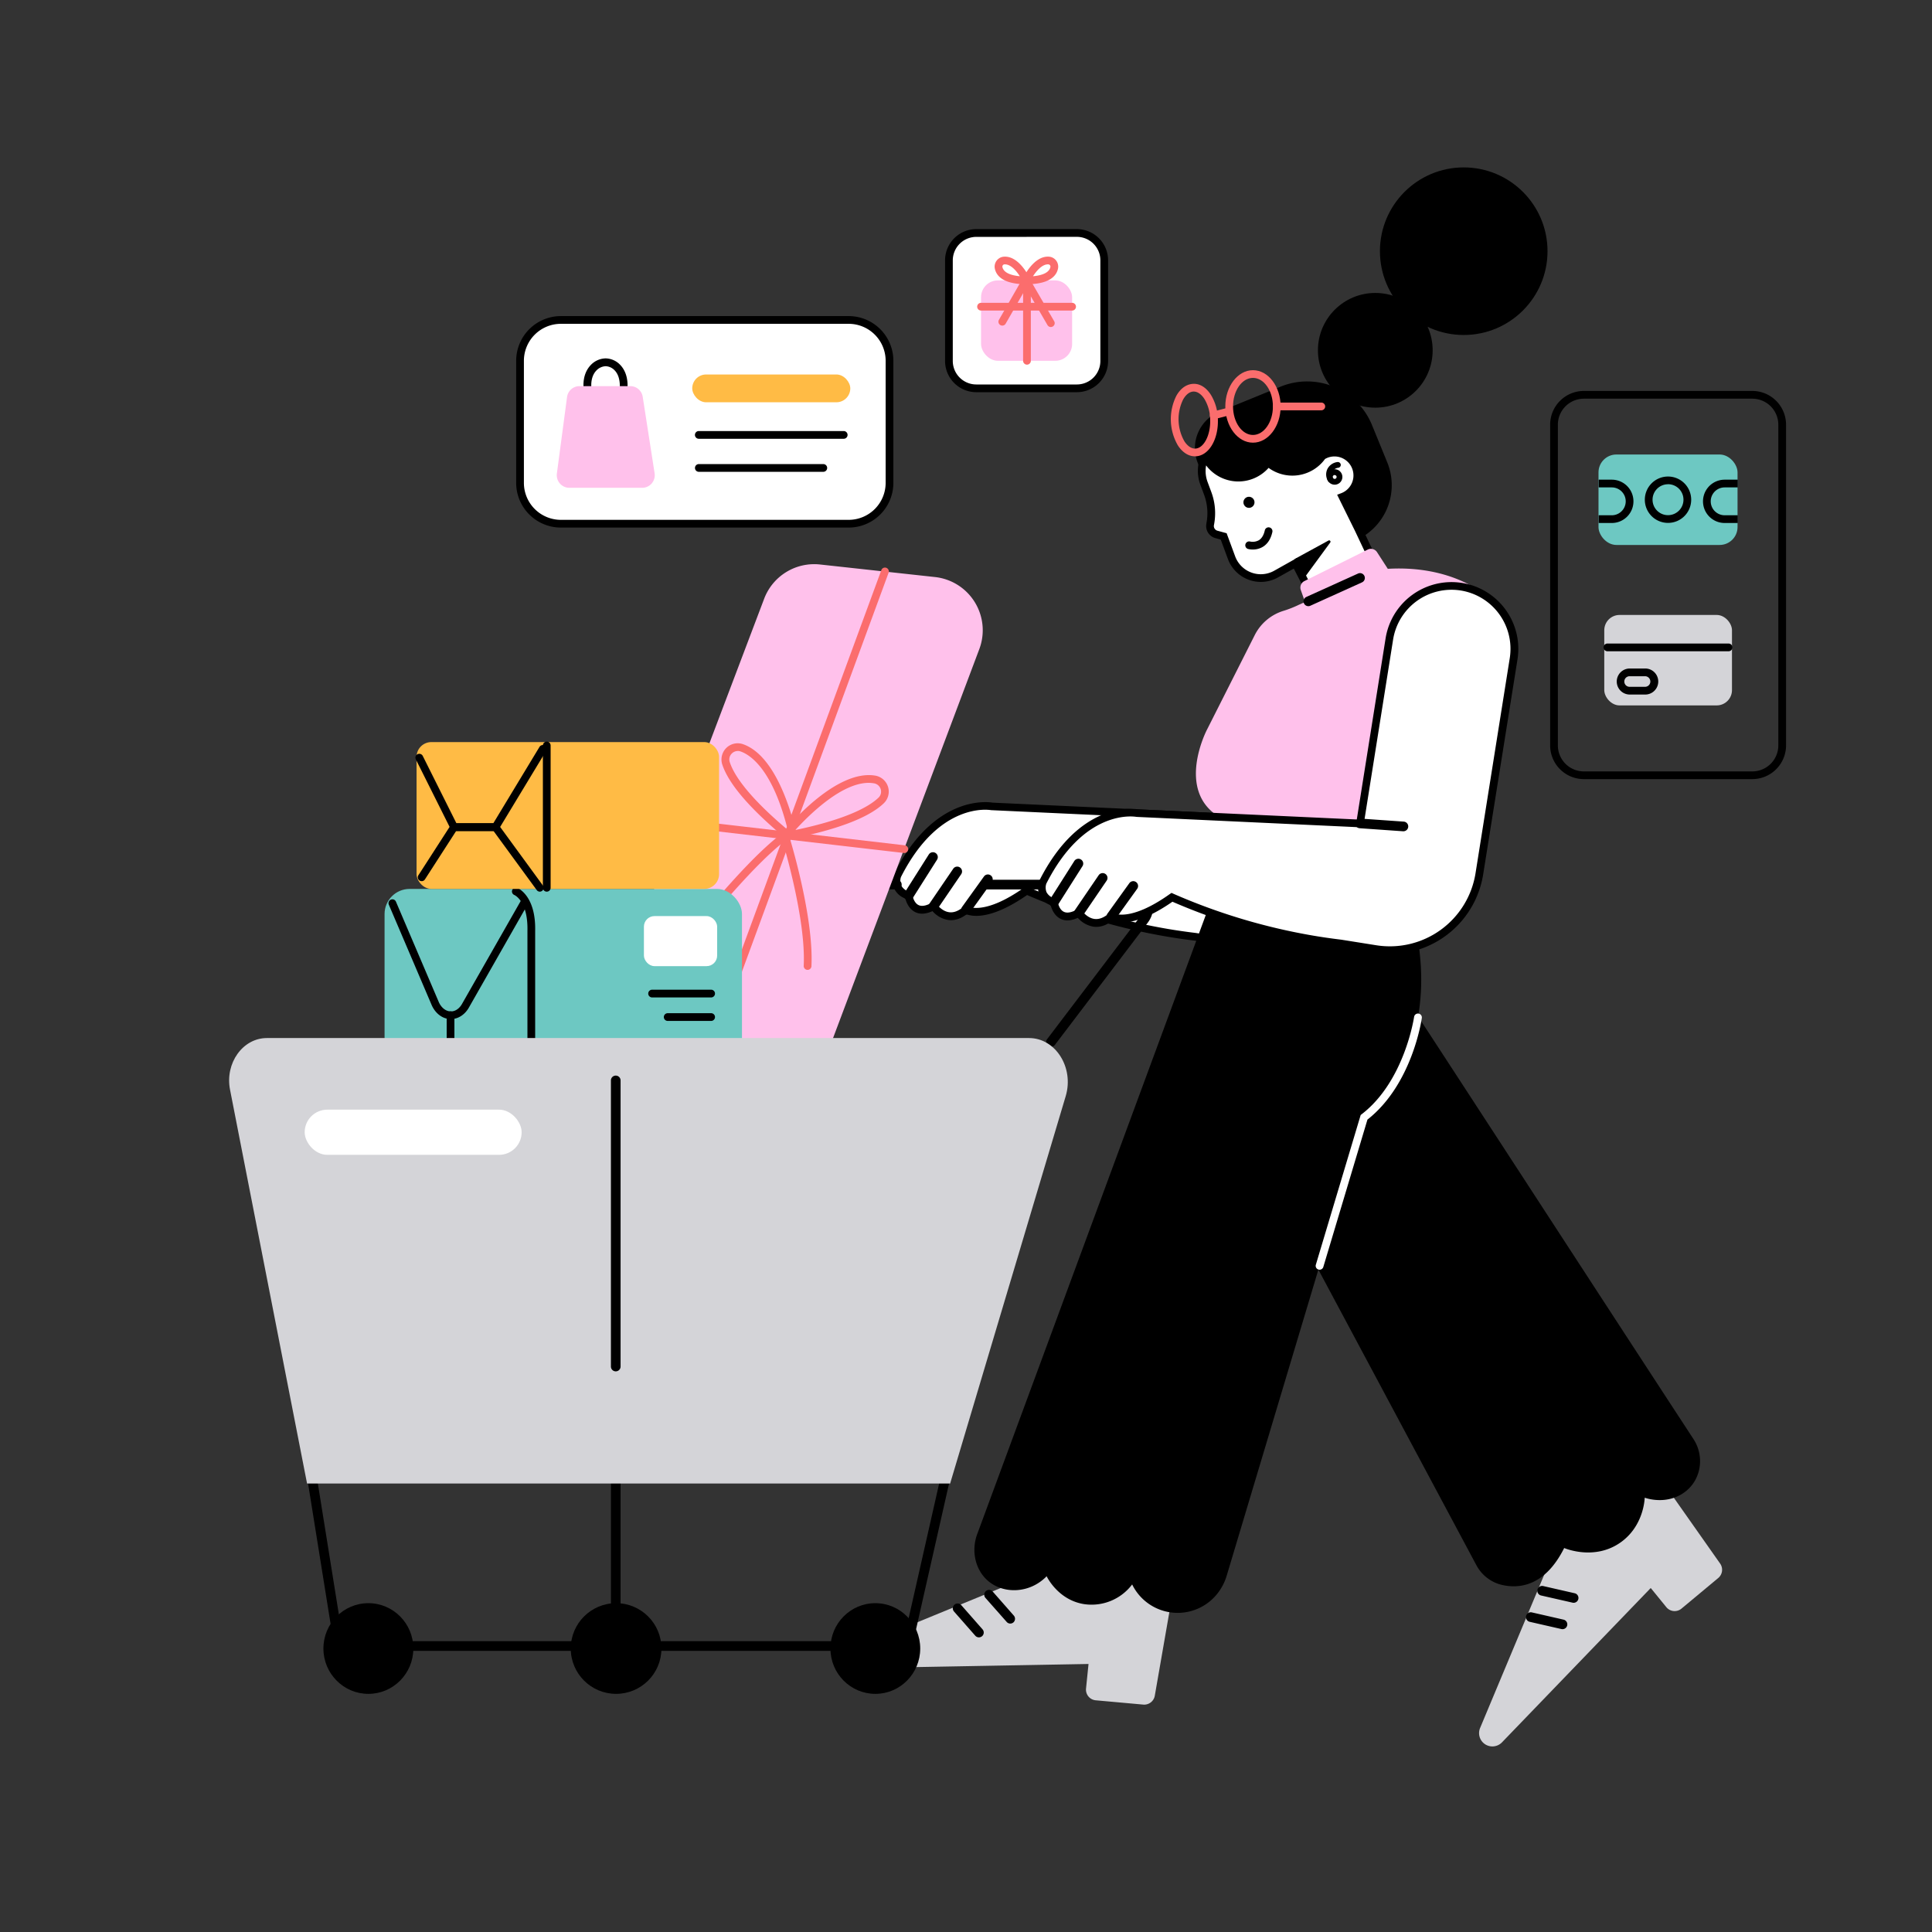 <svg id="Layer_1" data-name="Layer 1" xmlns="http://www.w3.org/2000/svg" viewBox="0 0 1000 1000"><rect x="0" y="0" width="1000" height="1000" fill="#333333" stroke="none"/><defs><style>.cls-1{fill:#fff;}.cls-2{fill:#D4D4D8;}.cls-3{fill:#ffc1eb;}.cls-4{fill:#ffbb45;}.cls-5{fill:#fb6d6d;}.cls-6{fill:#6dc8c2;}</style></defs><path class="cls-1" d="M628.69,422.72,513.4,417.39s-28.14-5.31-48.89,35.75c0,0-3,7.61,5.76,10.38,0,0,1.62,11.76,12.92,5.53,0,0,6.92,10.33,16.84,1.82,0,0,9,6,31.36-9.89a311.66,311.66,0,0,0,73.06,21.85q7.31,1.23,14.35,2.07l18,2.86a46.89,46.89,0,0,0,53.68-38.94Z"/><path d="M644.27,490.36a50.08,50.08,0,0,1-7.79-.62l-18-2.87c-4.73-.56-9.59-1.26-14.37-2.07a313.81,313.81,0,0,1-72.48-21.54c-18.21,12.68-27.88,11.25-31.33,10-3.14,2.37-6.35,3.35-9.57,2.91a13.8,13.8,0,0,1-8.08-4.57c-3.47,1.58-6.51,1.74-9,.47-3.23-1.63-4.56-5.13-5.05-7a10.06,10.06,0,0,1-5.66-4.94,10.51,10.51,0,0,1-.25-7.69l.08-.16c20.64-40.82,48.35-37.27,50.9-36.84l115.52,5.34,63.56,26.85-.24,1.55a48.93,48.93,0,0,1-48.19,41.22ZM531.16,458.69l1,.46a310.82,310.82,0,0,0,72.59,21.71c4.71.79,9.51,1.48,14.25,2.05l18.08,2.88A44.89,44.89,0,0,0,688.23,450l-60-25.33-115.07-5.33-.14,0c-1.08-.2-26.93-4.39-46.68,34.58a6.33,6.33,0,0,0,.16,4.47,6.78,6.78,0,0,0,4.36,3.21l1.21.38.17,1.25s.6,3.94,3.16,5.22c1.65.81,3.94.43,6.81-1.16l1.61-.89,1,1.53s2.57,3.72,6.45,4.23c2.38.33,4.88-.63,7.42-2.82l1.16-1,1.26.85s8.48,4.8,29.09-9.86Z"/><path d="M470.27,466a2.54,2.54,0,0,1-1.34-.39,2.5,2.5,0,0,1-.77-3.45l12.59-19.89A2.5,2.5,0,1,1,485,445l-12.59,19.89A2.47,2.47,0,0,1,470.27,466Z"/><path d="M483.19,471.55a2.49,2.49,0,0,1-2.07-3.9l12.27-18a2.5,2.5,0,1,1,4.13,2.82l-12.27,18A2.47,2.47,0,0,1,483.19,471.55Z"/><path d="M500,473.37a2.46,2.46,0,0,1-1.45-.47,2.49,2.49,0,0,1-.57-3.49l11.32-15.75a2.5,2.5,0,1,1,4.06,2.92l-11.33,15.75A2.48,2.48,0,0,1,500,473.37Z"/><path class="cls-2" d="M543,811.68,449.69,850a6.89,6.89,0,0,0-4.27,6.6h0a6.89,6.89,0,0,0,7,6.67l111-2-1.29,12.7a5.54,5.54,0,0,0,5,6.1l24.59,2.22a5.56,5.56,0,0,0,6-4.59l9.66-55.48Z"/><path class="cls-2" d="M805,801.4l-38.9,93a6.9,6.9,0,0,0,1.65,7.69h0a6.9,6.9,0,0,0,9.67-.25l77-79.89,8.06,9.9a5.55,5.55,0,0,0,7.87.75l19-15.82a5.56,5.56,0,0,0,1-7.46l-32.4-46.06Z"/><path d="M544,541.84a2.49,2.49,0,0,1-2-4l48.12-63.38a8.82,8.82,0,0,0-7.08-14.09H510.71a2.5,2.5,0,1,1,0-5h72.37a13.83,13.83,0,0,1,11.08,22.1L546,540.86A2.53,2.53,0,0,1,544,541.84Z"/><path d="M664.36,512.56a54,54,0,0,0-20.67,72.2L764.1,810a20.25,20.25,0,0,0,13.23,10.33c9,2.09,22.35.78,32.29-19.08.85.36,15.87,6.51,29.18-2.89,11.6-8.2,12.43-21.53,12.5-23.15,1.34.46,10.38,3.39,19.05-1.8.36-.22.72-.44,1.06-.68,9.06-6.16,11.14-18.68,5.14-27.85-43.7-66.86-94.08-144.49-140.08-215a54,54,0,0,0-72.11-17.29Z"/><path d="M701,280l-21.74,8.88A36.26,36.26,0,0,1,632,269l-12-29.29a20.45,20.45,0,0,1,11.2-26.66l31.68-12.94A36.26,36.26,0,0,1,710.14,220l7.91,19.35A31.19,31.19,0,0,1,701,280Z"/><path d="M641,249.21a21,21,0,0,1-19.08-12.33l-.38-.83.38-.82a20.56,20.56,0,0,1,9.5-9.85L653,214.61A21.69,21.69,0,0,1,682.39,225l4.79,10.5-.58.91a20.89,20.89,0,0,1-30,5.74A21,21,0,0,1,641,249.21Zm-15-13.15a16.93,16.93,0,0,0,28.76,2.13L656,236.4l1.66,1.47a16.9,16.9,0,0,0,25-2.7l-3.88-8.49a17.68,17.68,0,0,0-24-8.49L633.17,229A16.58,16.58,0,0,0,625.94,236.06Z"/><path class="cls-1" d="M703.12,273.88l-8.25-16.71A11.83,11.83,0,0,0,686.58,235a10.89,10.89,0,0,0-1.51.69l-.16-.34a18.9,18.9,0,0,1-28.6,4,18.92,18.92,0,0,1-32.6-3.3,18.45,18.45,0,0,0-.53,14.13l1.92,5.18a29.56,29.56,0,0,1,1.3,15.92v0a4.5,4.5,0,0,0,3.13,5.25l3.86,1.1,4.08,11a16.14,16.14,0,0,0,23,8.47l10-5.61L679.42,309l32.43-16.59Z"/><path d="M678.55,311.65l-8.88-17.36-8.21,4.6a18.16,18.16,0,0,1-25.88-9.52l-3.72-10.05L629,278.5a6.45,6.45,0,0,1-4.56-7.5l0-.13a27.29,27.29,0,0,0,.44-7.17,27.68,27.68,0,0,0-1.65-7.63l-1.93-5.19a20.38,20.38,0,0,1,.59-15.65l1.83-4,1.81,4a16.94,16.94,0,0,0,29.17,3L656,236.4l1.66,1.47a16.91,16.91,0,0,0,25.58-3.58l2-3.12.87,1.9a13.82,13.82,0,0,1,17.59,8.22,13.87,13.87,0,0,1-6.1,16.82L704.93,273l9.56,20.24Zm-7.21-22.88,8.95,17.5,28.92-14.8-7.89-16.72-9.22-18.67,2.06-.78a9.83,9.83,0,0,0-6.89-18.42,10.19,10.19,0,0,0-1.25.58l-.19.11a20.89,20.89,0,0,1-29.21,4.6,20.91,20.91,0,0,1-32.34-1.28,16.3,16.3,0,0,0,.77,8.6l1.93,5.19a31.42,31.42,0,0,1,1.38,17,2.52,2.52,0,0,0,1.71,3L634.9,276l4.43,12a14.15,14.15,0,0,0,20.17,7.42Z"/><circle cx="711.85" cy="181.32" r="29.69"/><circle cx="757.62" cy="130.02" r="43.37"/><path d="M624.8,471.74,506.06,793.38c-3.61,9-1.36,19.08,5.3,24.84,8.2,7.09,21.79,6.53,30.38-2.36.52,1.07,6.37,12.43,19.46,14.44A26.3,26.3,0,0,0,586,820.1a26.2,26.2,0,0,0,44.83,3.8,27.6,27.6,0,0,0,4.19-8.62l71-237s36.84-28.53,28.32-88.94Z"/><circle cx="646.46" cy="260" r="2.87"/><path d="M670.08,289.36l5,9.79,13.48-18.39a.7.7,0,0,0-.9-1Z"/><path d="M648.46,284.43a9.77,9.77,0,0,1-2.54-.3,2,2,0,0,1,1.06-3.85,6.61,6.61,0,0,0,4.59-.65c1.5-.92,2.54-2.64,3.09-5.12a2,2,0,0,1,3.91.88c-.81,3.6-2.48,6.19-5,7.69A9.93,9.93,0,0,1,648.46,284.43Z"/><path d="M690.84,250.87a4,4,0,1,1,3.73-5.36h0a4,4,0,0,1-2.35,5.11A3.91,3.91,0,0,1,690.84,250.87Zm0-5a1,1,0,1,0,.92.64h0A1,1,0,0,0,690.84,245.91Z"/><path d="M688.67,249.72a1.51,1.51,0,0,1-1.28-.71,6.52,6.52,0,0,1-.21-6.49,6.76,6.76,0,0,1,5.17-3.38,1.53,1.53,0,0,1,1.62,1.37,1.5,1.5,0,0,1-1.37,1.62,3.74,3.74,0,0,0-2.78,1.81,3.51,3.51,0,0,0,.12,3.49,1.49,1.49,0,0,1-.48,2.06A1.45,1.45,0,0,1,688.67,249.72Z"/><path class="cls-3" d="M672.36,313a58.19,58.19,0,0,1-7.9,3.13,24.81,24.81,0,0,0-15,12.58l-24.78,49.07s-16.25,31.11,6.23,44.95l119.48,7.81L772.32,311s-17.14-18.67-54-16.58l-5.56-8.61a3.76,3.76,0,0,0-4.84-1.34l-32.76,16.29a3.76,3.76,0,0,0-1.87,4.63l2.19,6.21Z"/><path class="cls-1" d="M756.38,303.66h0a32.56,32.56,0,0,0-37.27,27l-15.2,95.5-115.29-5.34s-28.14-5.31-48.89,35.75c0,0-3,7.61,5.76,10.38,0,0,1.62,11.76,12.92,5.53,0,0,6.92,10.33,16.84,1.82,0,0,9,6,31.36-9.89a311.19,311.19,0,0,0,73.06,21.85q7.3,1.23,14.35,2.07h0l18,2.86a46.89,46.89,0,0,0,53.68-38.94l17.72-111.35A32.57,32.57,0,0,0,756.38,303.66Z"/><path d="M719.49,493.83a50.17,50.17,0,0,1-7.79-.62l-18-2.87c-4.74-.56-9.6-1.26-14.37-2.07a313.81,313.81,0,0,1-72.48-21.54c-18.21,12.68-27.88,11.25-31.33,10-3.14,2.37-6.35,3.35-9.57,2.91a13.8,13.8,0,0,1-8.08-4.57c-3.47,1.58-6.51,1.74-9,.47-3.23-1.63-4.55-5.13-5.05-7a10.06,10.06,0,0,1-5.66-4.94,10.42,10.42,0,0,1-.24-7.69l.07-.16c20.64-40.82,48.34-37.27,50.9-36.84l113.38,5.25,14.91-93.73a34.56,34.56,0,0,1,68.27,10.86L767.68,452.61a48.93,48.93,0,0,1-48.19,41.22ZM606.38,462.16l1,.46A310.82,310.82,0,0,0,680,484.33c4.7.79,9.5,1.48,14.25,2.05l18.08,2.88A44.91,44.91,0,0,0,763.73,452l17.72-111.36a30.59,30.59,0,0,0-25.38-35h0a30.61,30.61,0,0,0-35,25.38l-15.47,97.26-117.36-5.46c-1.09-.2-26.93-4.39-46.68,34.58a6.39,6.39,0,0,0,.16,4.47,6.78,6.78,0,0,0,4.36,3.21l1.21.38.17,1.25s.6,4,3.16,5.22c1.64.81,3.94.43,6.81-1.16l1.61-.88,1,1.52s2.58,3.72,6.45,4.23c2.38.31,4.88-.63,7.42-2.82l1.16-1,1.26.85s8.48,4.8,29.09-9.86Z"/><path d="M545.49,469.49a2.51,2.51,0,0,1-2.11-3.84L556,445.76a2.5,2.5,0,1,1,4.22,2.67L547.6,468.32A2.47,2.47,0,0,1,545.49,469.49Z"/><path d="M558.41,475a2.49,2.49,0,0,1-2.07-3.9l12.27-18a2.5,2.5,0,1,1,4.13,2.81l-12.26,18A2.51,2.51,0,0,1,558.41,475Z"/><path d="M575.24,476.84a2.46,2.46,0,0,1-1.45-.47,2.5,2.5,0,0,1-.57-3.49l11.32-15.75a2.5,2.5,0,1,1,4.06,2.92L577.28,475.8A2.51,2.51,0,0,1,575.24,476.84Z"/><path class="cls-1" d="M683,657.2a1.9,1.9,0,0,1-.58-.09,2,2,0,0,1-1.34-2.49l23.21-77.51.51-.39c22.15-17,27.09-50,27.13-50.37a2,2,0,0,1,4,.57c-.2,1.41-5.12,34.52-28.14,52.58l-22.84,76.27A2,2,0,0,1,683,657.2Z"/><path d="M726.31,430.26h-.17l-22.4-1.57a2.5,2.5,0,0,1,.35-5l22.4,1.57a2.5,2.5,0,0,1-.18,5Z"/><rect class="cls-1" x="269.12" y="165.61" width="191.29" height="105.46" rx="21.12"/><path d="M439.29,273.07h-149a23.15,23.15,0,0,1-23.12-23.13v-63.2a23.15,23.15,0,0,1,23.12-23.13H439.29a23.15,23.15,0,0,1,23.12,23.13v63.2A23.15,23.15,0,0,1,439.29,273.07Zm-149-105.46a19.15,19.15,0,0,0-19.12,19.13v63.2a19.15,19.15,0,0,0,19.12,19.13H439.29a19.15,19.15,0,0,0,19.12-19.13v-63.2a19.15,19.15,0,0,0-19.12-19.13Z"/><path d="M304,201.86a2,2,0,0,1-2-2c-.13-5.67,2-9.07,3.78-10.92a10.9,10.9,0,0,1,7.62-3.44,10.62,10.62,0,0,1,7.49,3.23c1.84,1.85,4,5.27,3.94,11.11a2,2,0,0,1-2,2h0a2,2,0,0,1-2-2c0-3.52-.91-6.37-2.77-8.23a6.73,6.73,0,0,0-4.59-2.06h0a7,7,0,0,0-4.78,2.22c-1.81,1.87-2.73,4.65-2.65,8a2,2,0,0,1-1.95,2.05Z"/><path class="cls-3" d="M332.41,252.49H294.67a6.53,6.53,0,0,1-6.43-7.41l5.26-39.55a6.5,6.5,0,0,1,6.43-5.67h26.33a6.52,6.52,0,0,1,6.41,5.53l6.15,39.55A6.52,6.52,0,0,1,332.41,252.49Z"/><rect class="cls-4" x="358.3" y="193.83" width="81.81" height="14.39" rx="7.2"/><path d="M436.7,227.11h-75a2,2,0,0,1,0-4h75a2,2,0,0,1,0,4Z"/><path d="M426.14,244.21H361.72a2,2,0,0,1,0-4h64.42a2,2,0,0,1,0,4Z"/><rect class="cls-1" x="491.16" y="120.59" width="80.39" height="80.39" rx="14.17"/><path d="M557.38,203H505.33a16.18,16.18,0,0,1-16.17-16.17V134.76a16.18,16.18,0,0,1,16.17-16.17h52.05a16.18,16.18,0,0,1,16.17,16.17v52.05A16.18,16.18,0,0,1,557.38,203Zm-52.05-80.39a12.18,12.18,0,0,0-12.17,12.17v52.05A12.18,12.18,0,0,0,505.33,199h52.05a12.18,12.18,0,0,0,12.17-12.17V134.76a12.18,12.18,0,0,0-12.17-12.17Z"/><rect class="cls-3" x="507.79" y="145.13" width="47.14" height="41.62" rx="8.72"/><path class="cls-5" d="M554.92,160.74H507.79a2,2,0,1,1,0-4h47.13a2,2,0,0,1,0,4Z"/><path class="cls-5" d="M534.46,147.13h-3.11c-12.1,0-15.6-4.36-16.41-8a5.17,5.17,0,0,1,.92-4.22,5.1,5.1,0,0,1,3.76-2.05c8-.56,13.33,11,13.55,11.45Zm-14.29-10.3h-.28a1.14,1.14,0,0,0-.83.46,1.16,1.16,0,0,0-.21.95c.58,2.62,3.74,4.25,9,4.73C526.06,140.14,523.2,136.83,520.17,136.83Z"/><path class="cls-5" d="M531.19,147.13h-3.1l1.28-2.83c.23-.49,5.55-12,13.55-11.45a5.16,5.16,0,0,1,4.68,6.27C546.8,142.77,543.3,147.13,531.19,147.13Zm11.19-10.3c-3,0-5.88,3.34-7.7,6.15,5.28-.48,8.44-2.11,9-4.73a1.16,1.16,0,0,0-.21-.95,1.14,1.14,0,0,0-.84-.46Z"/><path class="cls-5" d="M543.92,169.27a2,2,0,0,1-1.74-1l-11.1-19.14-10.55,18.4a2,2,0,1,1-3.47-2l14-24.42,14.58,25.15a2,2,0,0,1-.72,2.73A2,2,0,0,1,543.92,169.27Z"/><path class="cls-5" d="M531.56,188.74a2,2,0,0,1-2-2V146.45a2,2,0,0,1,4,0v40.29A2,2,0,0,1,531.56,188.74Z"/><path class="cls-5" d="M618.52,236.19c-3.34,0-6.46-2-8.82-5.59a27.05,27.05,0,0,1-.8-25.78c2.18-3.86,5.27-6,8.72-6.15s6.67,1.88,9.08,5.6a25.09,25.09,0,0,1,3.68,12.78c.32,10.52-4.77,18.93-11.59,19.14Zm-.65-33.52h-.13c-2,.06-3.89,1.53-5.36,4.12a23.13,23.13,0,0,0,.67,21.63c1.63,2.49,3.62,3.81,5.61,3.77,4.44-.14,8-7,7.72-15h0a21.19,21.19,0,0,0-3-10.73C621.76,204,619.82,202.67,617.87,202.67Z"/><path class="cls-5" d="M648.53,229.13c-7.89,0-14.31-8.42-14.31-18.76s6.42-18.77,14.31-18.77,14.33,8.42,14.33,18.77S656.43,229.13,648.53,229.13Zm0-33.53c-5.69,0-10.31,6.62-10.31,14.77s4.62,14.76,10.31,14.76,10.33-6.62,10.33-14.76S654.23,195.6,648.53,195.6Z"/><path class="cls-5" d="M628.21,217a2,2,0,0,1-.5-3.93l7.21-1.87a2,2,0,1,1,1,3.87l-7.21,1.87A2.2,2.2,0,0,1,628.21,217Z"/><path class="cls-5" d="M683.91,212.37h-23a2,2,0,0,1,0-4h23a2,2,0,0,1,0,4Z"/><path d="M677.17,313.75a2.5,2.5,0,0,1-1-4.78l26.74-12.1a2.5,2.5,0,0,1,2.06,4.56l-26.74,12.1A2.48,2.48,0,0,1,677.17,313.75Z"/><path d="M347.77,541.61a2.49,2.49,0,0,1-1.8-4.23l63.69-66.51c1.38-1.45,2.66-3,4-4.56l.4-.48a29.67,29.67,0,0,1,22.63-10.47h27.51a2.5,2.5,0,0,1,0,5H436.71a24.63,24.63,0,0,0-18.81,8.71l-.41.48c-1.34,1.58-2.73,3.22-4.22,4.77l-63.69,66.52A2.51,2.51,0,0,1,347.77,541.61Z"/><path class="cls-3" d="M363.12,654.71l-59.06-9.92a27.71,27.71,0,0,1-21.31-37.13L395.53,309.9a27.7,27.7,0,0,1,28.91-17.72l59.52,6.5A27.7,27.7,0,0,1,506.88,336L393.64,637.15A27.69,27.69,0,0,1,363.12,654.71Z"/><path class="cls-5" d="M328.27,650.86a1.84,1.84,0,0,1-.69-.13,2,2,0,0,1-1.19-2.56l129.76-353a2,2,0,1,1,3.75,1.38l-129.76,353A2,2,0,0,1,328.27,650.86Z"/><path class="cls-5" d="M468,441.49h-.23L351.34,428a2,2,0,1,1,.46-4l116.38,13.52a2,2,0,0,1-.23,4Z"/><path class="cls-5" d="M408.08,434a3.75,3.75,0,0,1-2.41-.88c-17.91-15-28.61-27.59-31.81-37.38a8.39,8.39,0,0,1,10.84-10.51c16.08,5.72,24.25,32.79,27,44.15h0a3.66,3.66,0,0,1-1.66,4.05A3.72,3.72,0,0,1,408.08,434Zm-.26-3.67Zm-26-41.61a4.34,4.34,0,0,0-3,1.26,4.29,4.29,0,0,0-1.09,4.51c2,6.18,8.85,17.26,30,35.05-7.84-31.57-19.57-38.87-24.27-40.54A4.8,4.8,0,0,0,381.8,388.68Z"/><path class="cls-5" d="M354.66,490.37a2,2,0,0,1-1.58-3.22c1.29-1.68,31.76-41,51.86-55.87,2.49-3.07,27.34-33,47.88-29.85a8.39,8.39,0,0,1,4.58,14.39c-7.95,7.59-24.85,13.92-50.24,18.8-19.67,14.62-50.6,54.57-50.92,55A2,2,0,0,1,354.66,490.37Zm95-85.17c-14.06,0-30.69,16.38-38,24.42,26.84-5.65,38.18-12.13,43-16.7a4.31,4.31,0,0,0,1.18-4.49,4.38,4.38,0,0,0-3.6-3A16.39,16.39,0,0,0,449.69,405.2Z"/><path class="cls-5" d="M418,502h-.1a2,2,0,0,1-1.9-2.1c1.26-25.1-11.41-66.16-11.54-66.57a2,2,0,0,1,3.82-1.19c.53,1.71,13,42.16,11.72,68A2,2,0,0,1,418,502Z"/><rect class="cls-6" x="199.04" y="460.09" width="185" height="140.47" rx="12.98" transform="translate(583.09 1060.66) rotate(-180)"/><path d="M233.2,602.56a2,2,0,0,1-2-2V525.47a2,2,0,0,1,4,0v75.09A2,2,0,0,1,233.2,602.56Z"/><rect class="cls-1" x="333.29" y="474.17" width="37.91" height="25.9" rx="5.46"/><path d="M368.08,516.27H337.53a2,2,0,0,1,0-4h30.55a2,2,0,0,1,0,4Z"/><path d="M368.08,528.43H345.6a2,2,0,0,1,0-4h22.48a2,2,0,1,1,0,4Z"/><path d="M233.38,527.47h-.25c-4-.1-7.59-2.73-9.59-7l-22.28-52.2a2,2,0,0,1,3.68-1.57l22.25,52.14c1.32,2.83,3.59,4.59,6.05,4.66h.14c2.36,0,4.52-1.52,5.94-4.2l30.22-53a2,2,0,1,1,3.47,2l-30.19,53C240.73,525.12,237.21,527.47,233.38,527.47Z"/><path d="M275,602.07a2,2,0,0,1-2-2V481.8c.36-15.27-6.5-18.43-6.79-18.56a2,2,0,0,1-1.07-2.61,2,2,0,0,1,2.57-1.09c.4.16,9.72,4.08,9.29,22.31V600.07A2,2,0,0,1,275,602.07Z"/><rect class="cls-4" x="215.61" y="384.1" width="156.58" height="76" rx="7.66"/><path d="M283,461.52a2,2,0,0,1-2-2V385.86a2,2,0,0,1,4,0v73.66A2,2,0,0,1,283,461.52Z"/><path d="M257.6,430.12H233.77l-18.53-37.06a2,2,0,0,1,3.58-1.79l17.42,34.85h19.1l23.9-39.52a2,2,0,0,1,3.43,2.07Z"/><path d="M279.43,461.52a2,2,0,0,1-1.62-.82l-22.36-30.58H236.1l-16.16,25.06a2,2,0,0,1-2.77.59,2,2,0,0,1-.59-2.76l17.34-26.89h23.56L281,458.33a2,2,0,0,1-.44,2.8A2,2,0,0,1,279.43,461.52Z"/><path d="M471.62,854.48H173.35l-15.53-96.83H493.54Zm-294-5h290l19.66-86.83H163.68Z"/><path d="M318.71,855.77a2.5,2.5,0,0,1-2.5-2.5V762.32a2.5,2.5,0,0,1,5,0v90.95A2.5,2.5,0,0,1,318.71,855.77Z"/><ellipse cx="190.67" cy="853.27" rx="23.27" ry="23.47"/><circle cx="318.89" cy="853.27" r="23.47"/><ellipse cx="453.07" cy="853.27" rx="23.24" ry="23.47"/><path class="cls-2" d="M532.62,537.29H138.14c-12.48,0-21.76,13-19.08,26.71l39.87,203.86H491.79l59.83-200.53C556,552.58,546.35,537.29,532.62,537.29Z"/><line class="cls-1" x1="318.71" y1="707.31" x2="318.71" y2="559.23"/><path d="M318.71,709.81a2.5,2.5,0,0,1-2.5-2.5V559.23a2.5,2.5,0,0,1,5,0V707.31A2.5,2.5,0,0,1,318.71,709.81Z"/><rect class="cls-1" x="157.7" y="574.36" width="112.3" height="23.38" rx="11.69"/><path d="M907,403.27H819.8a17.47,17.47,0,0,1-17.45-17.46v-166a17.48,17.48,0,0,1,17.45-17.46H907a17.48,17.48,0,0,1,17.46,17.46v166A17.48,17.48,0,0,1,907,403.27ZM819.8,206.36a13.47,13.47,0,0,0-13.45,13.46v166a13.47,13.47,0,0,0,13.45,13.46H907a13.48,13.48,0,0,0,13.46-13.46v-166A13.48,13.48,0,0,0,907,206.36Z"/><rect class="cls-2" x="830.37" y="318.3" width="66.1" height="46.82" rx="7.91"/><path d="M894.68,337.09H832a2,2,0,0,1,0-4h62.7a2,2,0,0,1,0,4Z"/><path d="M851.31,359.49h-8a6.74,6.74,0,0,1,0-13.47h8a6.74,6.74,0,1,1,0,13.47Zm-8-9.47a2.74,2.74,0,0,0,0,5.47h8a2.74,2.74,0,1,0,0-5.47Z"/><rect class="cls-6" x="827.38" y="235.25" width="71.97" height="46.82" rx="9.26"/><path d="M863.36,270.65a12,12,0,1,1,12-12A12,12,0,0,1,863.36,270.65Zm0-20a8,8,0,1,0,8,8A8,8,0,0,0,863.36,250.62Z"/><path d="M899.46,270.7h-6.78a11.21,11.21,0,1,1,0-22.42h6.78v4h-6.78a7.21,7.21,0,1,0,0,14.42h6.78Z"/><path d="M834.26,270.7h-6.79v-4h6.79a7.21,7.21,0,0,0,0-14.42h-6.79v-4h6.79a11.21,11.21,0,0,1,0,22.42Z"/><path d="M814.49,829.6a2.08,2.08,0,0,1-.55-.07l-16.28-3.71a2.5,2.5,0,0,1,1.11-4.88l16.28,3.72a2.5,2.5,0,0,1-.56,4.94Z"/><path d="M808.73,843.26a2.2,2.2,0,0,1-.56-.07l-16.28-3.72A2.5,2.5,0,1,1,793,834.6l16.28,3.72a2.5,2.5,0,0,1-.56,4.94Z"/><path d="M522.93,840.36a2.48,2.48,0,0,1-1.87-.85L510,827a2.5,2.5,0,0,1,3.75-3.3l11,12.53a2.51,2.51,0,0,1-.22,3.53A2.56,2.56,0,0,1,522.93,840.36Z"/><path d="M506.68,847.49a2.46,2.46,0,0,1-1.88-.85l-11-12.52a2.5,2.5,0,1,1,3.75-3.31l11,12.53a2.49,2.49,0,0,1-1.87,4.15Z"/></svg>